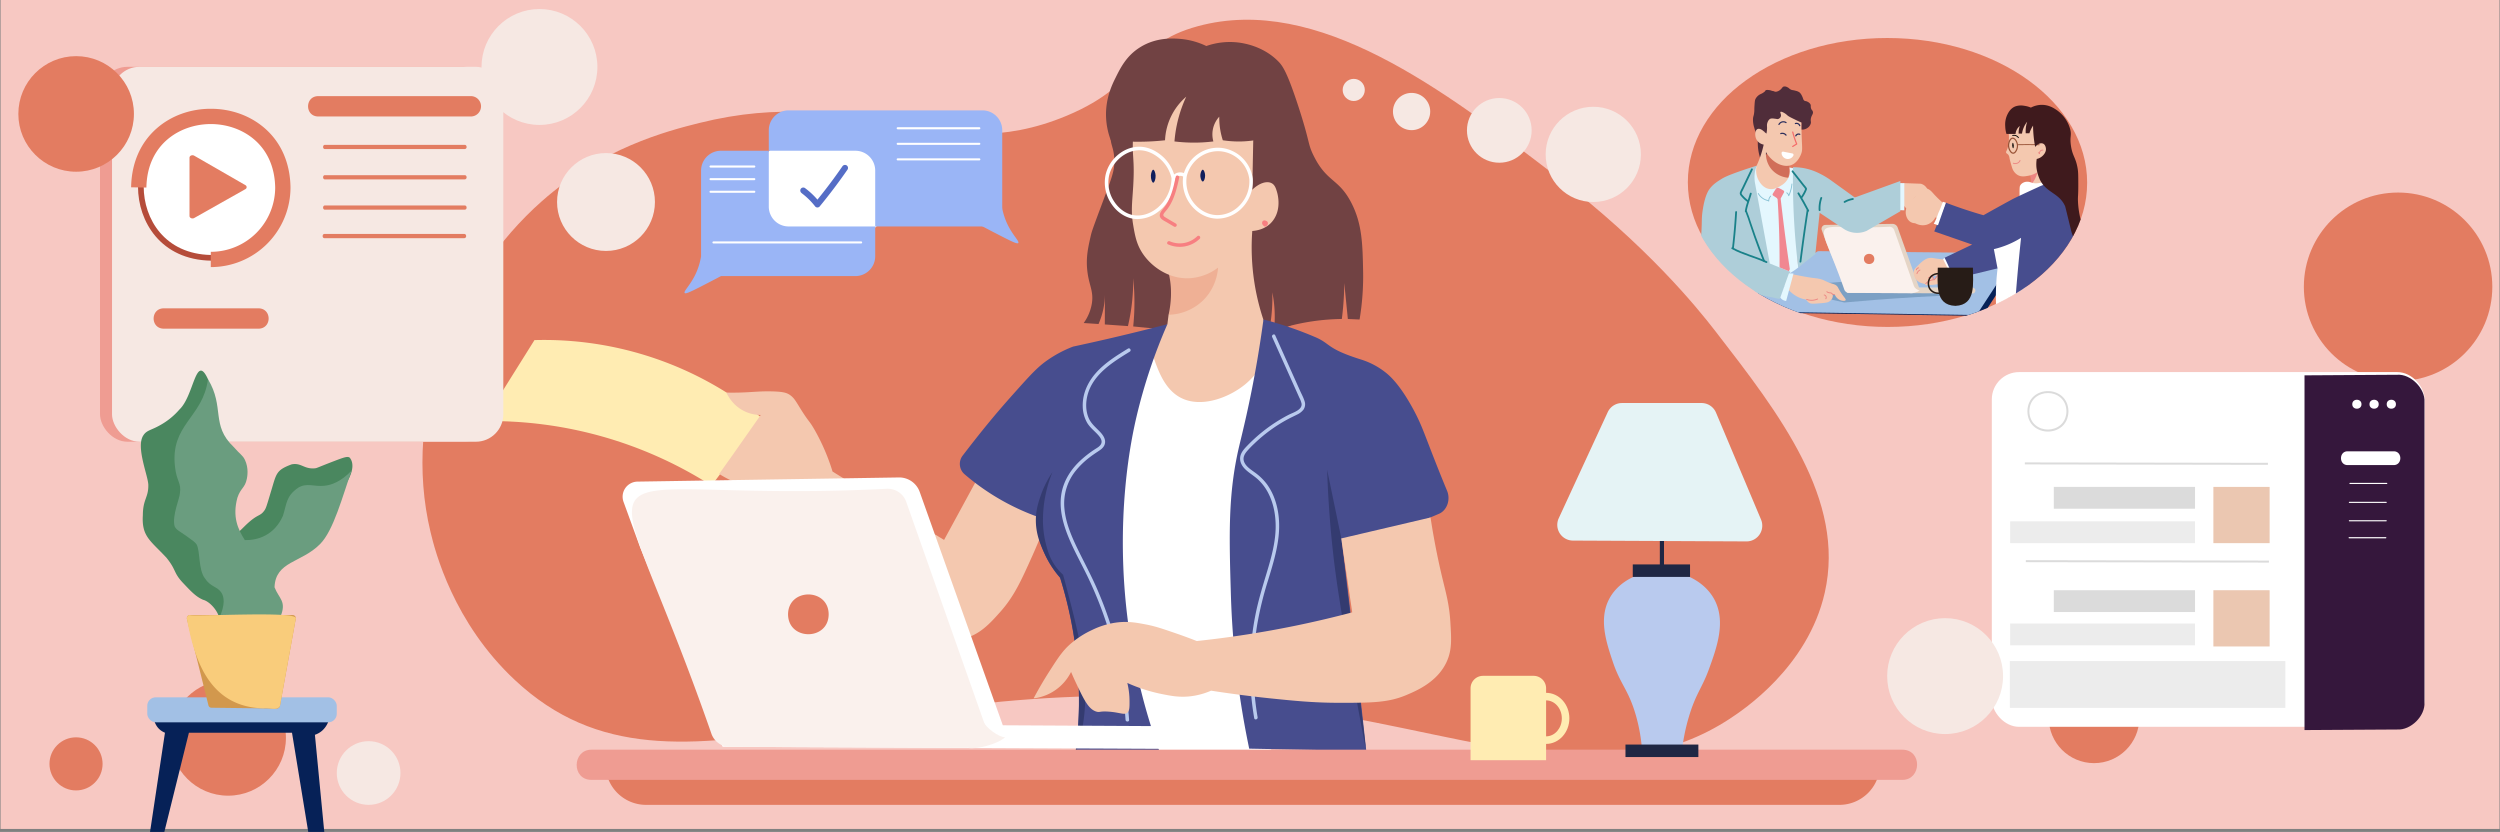 <svg id="Layer_1" data-name="Layer 1" xmlns="http://www.w3.org/2000/svg" viewBox="0 0 2401 799"><rect x="0" y="0" width="2401" height="799" fill="#808080" stroke="none"/><defs><clipPath id="clip-path"><ellipse cx="1812.5" cy="175.5" rx="192" ry="139" style="fill:none"/></clipPath><style>.cls-3{fill:#e37c61}.cls-4{fill:#ffecb2}.cls-5{fill:#714243}.cls-7{fill:#f4c8af}.cls-9{fill:#fff}.cls-10{fill:#474d8e}.cls-11{fill:#f77f81}.cls-12{fill:#b9caee}.cls-14{fill:#ef9c92}.cls-15{fill:#f6e8e3}.cls-19{fill:#dbdbdb}.cls-20{fill:#ececec}.cls-21{fill:#062157}.cls-22{fill:#a2c0e5}.cls-27{fill:#faf1ed}.cls-28{fill:#1f2744}.cls-34{fill:#995337}.cls-35{fill:#ec8683}.cls-37{fill:#271c17}.cls-39{fill:#502d3a}.cls-40{fill:#e4f7fe}.cls-46{fill:#198189}.cls-48{fill:#9ab5f6}</style></defs><path d="M.52-3.87h2400v800H.52z" style="fill:#f7c8c2"/><path class="cls-3" d="M1661.51 690.13c12-7.91 74.74-49.07 91-121 20.17-89.2-43.35-171.32-105-251-17.83-23.05-65.7-82.18-153-149-107.75-82.49-228.82-175.18-344-144-65.51 17.73-49.67 54-126 86-124.52 52.15-195.57-32.35-353 7-31.16 7.78-93.23 24-151 75-83.83 73.94-135.25 200.32-107 318 4.39 18.28 21.73 86.57 81 142 157.76 147.51 356.33-35.71 767 30 163.19 26.11 288.63 80.12 400 7z"/><path class="cls-4" d="M731.82 401.57a329.52 329.52 0 0 0-218.52-74.94l-48.74 77.83a393.48 393.48 0 0 1 218.79 61.91z"/><path class="cls-5" d="M1066.82 134.73c.44 5.14 3.21 9 3.39 19.25.18 9.89-2.25 16.22-10.19 37.36-10.83 28.86-11.51 31-12.45 35.1-2.49 10.91-4.65 20.39-3.4 32.84 1.46 14.53 6.24 19.77 4.53 31.7a44.47 44.47 0 0 1-7.92 19.25l14.25.95a72.2 72.2 0 0 0 6.13-28.13l-.09 28.55 12.54.89 9.68.69c1-4.48 2-9.24 2.78-14.28a193.22 193.22 0 0 0 2.26-31.7 226.16 226.16 0 0 1 1.13 28.31c-.14 6.38-.55 12.4-1.13 18 19.29 2 39.7 3.64 61.14 4.61 24.33 1.1 47.44 1.28 69.17.79.85-4.13 1.59-8.55 2.16-13.24a165.43 165.43 0 0 0 1.13-24.91 118.77 118.77 0 0 1 1.57 37c.69-.18 1.72-.45 3-.81 2.65-.77 25.84-6.9 38.5-21.51 14-16.12 15.3-35.37 15.85-45.29 1.5-27-8.18-48.15-23.78-77-35-64.73-52.51-97.1-70.2-103-52.23-17.48-122.49 36.13-120.05 64.58z"/><path d="M1121.16 244.56c-4 9.15 4.44 17.18 3.4 40.76a97.62 97.62 0 0 1-2.26 17c1.77 1.05 22.16 12.75 38.49 3.4 10-5.72 13.09-16.24 17-29.44 4.3-14.57 8.9-30.15 1.14-39.63-12.45-15.2-50.93-7.89-57.77 7.91z" style="fill:#efb095"/><path class="cls-7" d="M1088.33 129.07c-1.43 23 1.63 22 0 49.82-.91 15.53-2.32 23.76 0 37.36 1.66 9.71 3.12 18.26 9.06 27.17 8.57 12.88 25.37 24.86 45.29 23.78a50.22 50.22 0 0 0 27.17-10.2c-.23 3.44-1.7 20.06-15.85 32.84a49.31 49.31 0 0 1-31.7 12.45l-1.14 9.06a61.79 61.79 0 0 0-20.38 26c-.53 1.32-12.93 33.48 7.93 60s55 22.08 58.87 21.51c26.82-3.95 41.5-23.49 44.16-27.18 23.4-32.44 6.52-71.68 5.66-73.59a219.39 219.39 0 0 1-14.72-96.24c4.15-.32 12.23-1.65 18.12-7.92 10.72-11.42 6.27-27.34 5.66-29.44-1-3.39-2-6.8-5.09-8.49-4.67-2.58-12.1-.16-18.69 6.22l1.14-57.74c-1.53-6.85-7.82-31.2-30.57-46.42-22.52-15.06-57.23-18.58-73.6-2.26-8.55 8.58-9.48 23.48-11.32 53.27z"/><path class="cls-5" d="M1133.62 37.36c-6.88-.57-23-1.69-38.5 7.93-13.18 8.15-18.9 19.64-23.77 29.43-3.46 6.94-9.95 20.4-9.06 38.5a70.16 70.16 0 0 0 4.53 21.51 243.24 243.24 0 0 0 37.36 1.13c5.11-.23 10-.62 14.72-1.13a58.72 58.72 0 0 1 20.38-41.89 125 125 0 0 0-11.32 43 154.93 154.93 0 0 0 18.11 1.14 154.25 154.25 0 0 0 19.25-1.14 25.16 25.16 0 0 1 5.66-23.77 71.51 71.51 0 0 0 1.13 13.58 70 70 0 0 0 2.27 9.06 99.82 99.82 0 0 0 18.11 1.13 101.18 101.18 0 0 0 12.46-1.13 51 51 0 0 0 3.39 21.51c5.35 13.38 13.39 15.52 28.31 34 9.14 11.3 14.25 17.77 17 28.31a56.81 56.81 0 0 1 0 29.43c-2.63 9.32-5.52 9.23-6.79 17-2 12.44 4.63 17.43 3.4 27.17-.72 5.71-4.25 13.83-18.12 22.64a211.35 211.35 0 0 1 56.55-8.41q.69-5.26 1.19-10.83c.76-8.36 1.1-16.3 1.14-23.78l3.45 34.62 11.27.48a251.7 251.7 0 0 0 3.39-46.42c-.5-25.83-.89-45.48-11.32-65.67-12.22-23.65-23.4-19.34-36.23-45.29-5.93-12-3.1-12-14.72-47.55-10.88-33.27-15.21-38.93-19.25-43-14.24-14.44-32.69-17.42-38.49-18.11a68.28 68.28 0 0 0-30.57 3.39 71.68 71.68 0 0 0-24.93-6.84z"/><path d="M1107.58 163c-1.1 0-2.15 3.1-2.27 5.66-.14 3.16 1.09 6.79 2.27 6.79s2.4-3.63 2.26-6.79c-.11-2.52-1.16-5.66-2.26-5.66zm47.55 0c-1.06 0-2 2.55-2.26 4.53-.37 3.19 1 6.79 2.26 6.79s2.26-3.09 2.26-5.66-1.1-5.61-2.26-5.66z" style="fill:#101e5c"/><path class="cls-7" d="M690.69 455.15c2.1 1.36 8.24 5.23 20 10.19 17 7.18 23.28 7.17 42 14.72 5.59 2.25 10.1 4.3 13 5.66 6.11 5.52 15.26 14 26 24.91 16.15 16.41 20.85 23 39 43 36.64 40.44 47.9 47.06 53 49.82 11.81 6.43 24.37 13 40 10.19 16.54-3 27.13-14.95 37-26 13.19-14.87 19.64-29 31-54.35a569.74 569.74 0 0 0 21-54.34l-66-34-40 73.59q-31.69-19.14-63.1-38.48-22-13.55-44-27.18a198.77 198.77 0 0 0-17-39.62c-5.83-10.22-5.39-7-15-22.65-3.36-5.45-5.14-8.66-9-11.32-2.95-2-6.21-3.12-17-3.4-12.36-.31-18.95.83-32 1.14-5.25.12-9.48.06-12 0a40.62 40.62 0 0 0 8 11.32 35.88 35.88 0 0 0 25 10.19l-27 38.49z"/><path class="cls-9" d="M1097.39 326.08c11.29 0 10.4 46.74 40.76 57.74 18.84 6.83 42.95-2.58 57.74-14.72a71.79 71.79 0 0 0 19.25-24.91c-3.79 27.8-8.33 66.6-11.32 113.22-3 45.93-5.45 84.7-2.27 134.74a777 777 0 0 0 20.38 133.6L1077 730.28a1008.86 1008.86 0 0 1-17-202.67c1.93-110.3 21.62-201.51 37.39-201.53z"/><path class="cls-10" d="M1213.44 306.83a347 347 0 0 1 49.89 17c14.94 6.41 10.44 11 44 21.51a72.6 72.6 0 0 1 23.48 12.46c3.79 3 13.52 11.32 26.41 35.1 7.93 14.64 10.34 22.72 20.54 48.68 3 7.63 7 17.74 12 29.76 3.54 8.52 0 18.72-7.65 22.05-11.19 4.88-23.43 9.6-36.67 13.86a381.86 381.86 0 0 1-56.74 13.59q7.62 59.86 14.68 121.14 4.57 39.88 8.8 79.26L1199.74 719a843 843 0 0 1-17.61-148.32c-1.65-56.27-2.82-96 7.83-141.53 2.79-11.95 10.33-41.1 17.61-83.79 2.75-16.19 4.66-29.57 5.87-38.53zm-92.28 4.53q-29.28 7.63-60 14.72-15.42 3.54-30.57 6.79a114.75 114.75 0 0 0-23.78 12.45c-8.45 5.79-14.22 11.43-28.31 27.18-12.16 13.59-20.54 23-34 39.62-5.49 6.8-12.27 15.38-20 25.5a13.1 13.1 0 0 0 1.88 17.86 224.54 224.54 0 0 0 69 40.43 89.6 89.6 0 0 0 3.39 23.78 91.11 91.11 0 0 0 19.25 35.09 397 397 0 0 1 14.72 171l81.52-2.27a591 591 0 0 1-30.57-123.41c-13.9-102.75 3.34-181 7.93-200.4a517.39 517.39 0 0 1 29.54-88.34z"/><path class="cls-11" d="M1121.79 234.7a27.64 27.64 0 0 0 30.48-5.44 1.7 1.7 0 0 0-2.4-2.4 24.11 24.11 0 0 1-26.37 4.9c-2-.89-3.7 2-1.71 2.94zm94.31-19.7-.34.26.1-.06-.41.17h.11l-.45.06h.14l-.45-.06h.16l-.41-.17a.82.82 0 0 1 .2.12l-.35-.27a.91.91 0 0 1 .17.17l-.27-.35a.88.88 0 0 1 .12.21l-.17-.41a.76.76 0 0 1 .06.2l-.06-.45a1.15 1.15 0 0 1 0 .19l.06-.45a1.09 1.09 0 0 1-.08.31l.17-.41a1.81 1.81 0 0 1-.2.33l.27-.35a4.57 4.57 0 0 1-.67.65h2.4a5.13 5.13 0 0 1-.86-.82l.27.34a2 2 0 0 1-.28-.47l.17.41a1.92 1.92 0 0 1-.09-.32l.06.45a1.6 1.6 0 0 1 0-.31l-.06.46a1 1 0 0 1 .06-.25l-.17.41a.75.75 0 0 1 .07-.12l-.27.34a.28.28 0 0 1 .1-.09l-.34.26.13-.07-.41.17a.59.59 0 0 1 .19-.05l-.45.06h.27l-.45-.06a1.11 1.11 0 0 1 .3.08l-.41-.17.2.11-.34-.26.11.1-.27-.34v.08l-.17-.4v.07l-.06-.45v.08l.06-.45v.08l.17-.41-.06.1.27-.35v.06a1.76 1.76 0 0 0-.5 1.2 1.28 1.28 0 0 0 .15.66 1.13 1.13 0 0 0 .35.54 1.68 1.68 0 0 0 1.2.5 1.76 1.76 0 0 0 1.2-.5 2.15 2.15 0 0 0 .63-1.47 2.11 2.11 0 0 0-.6-1.43 1.83 1.83 0 0 0-.62-.45 3.69 3.69 0 0 0-.58-.23 4.55 4.55 0 0 0-.63-.09h-.2a3.31 3.31 0 0 0-.63.1 2.27 2.27 0 0 0-.55.25 2.18 2.18 0 0 0-.73.72.35.35 0 0 0 0 .08 2.71 2.71 0 0 0-.32 1.26 3 3 0 0 0 .38 1.44 1.38 1.38 0 0 0 .2.33 5.59 5.59 0 0 0 .52.66 5.7 5.7 0 0 0 .64.56 1.18 1.18 0 0 0 .55.35 1.22 1.22 0 0 0 .65.15l.45-.06a1.68 1.68 0 0 0 .75-.44 4.09 4.09 0 0 0 .61-.57 3.37 3.37 0 0 0 .47-.65 4.56 4.56 0 0 0 .24-.55l.06-.19a2.86 2.86 0 0 0 0-1.2.75.75 0 0 0 0-.16 3.7 3.7 0 0 0-.24-.54 4.83 4.83 0 0 0-.34-.45l-.12-.12a2.84 2.84 0 0 0-1-.57 2.32 2.32 0 0 0-.38-.07 1.68 1.68 0 0 0-.59 0 1.92 1.92 0 0 0-.75.23l-.07.05a3 3 0 0 0-.4.31 1.24 1.24 0 0 0-.35.55 1.48 1.48 0 0 0 0 1.3 1.18 1.18 0 0 0 .35.55 1.7 1.7 0 0 0 1.2.5l.45-.06a1.68 1.68 0 0 0 .75-.44z"/><path class="cls-9" d="M1092.59 210.38a26.61 26.61 0 0 1-4.59-.38c-7.87-1.35-15.32-6.45-20.45-14a36.32 36.32 0 0 1-5.83-27.66c3.15-14.93 16.49-26.7 31-27.39 7.83-.38 15.44 2.43 22.66 8.31a38.05 38.05 0 0 1 12.24 18.3 9.47 9.47 0 0 1 9.4-1.32c5-15.71 20.22-26 36.36-24.15a34.27 34.27 0 0 1 29.79 29.77v.12a36.62 36.62 0 0 1-10.17 27.58 33.14 33.14 0 0 1-24.33 10.44c-9.17-.24-18.05-4.78-24.37-12.44a36.44 36.44 0 0 1-8-28 6.2 6.2 0 0 0-7.78 1.91 41.39 41.39 0 0 1-14.74 30.73 33.64 33.64 0 0 1-21.19 8.18zm.35-66c-12.82.61-25.06 11.46-27.86 24.7a32.91 32.91 0 0 0 5.32 25c4.61 6.79 11.25 11.36 18.22 12.55 7.64 1.31 16-1.25 23-7a38 38 0 0 0 13.52-28.5 34.89 34.89 0 0 0-11.82-19.23c-6.55-5.34-13.42-7.88-20.36-7.55zm46.87 24.62a33 33 0 0 0 7.11 26.38c5.69 6.9 13.65 11 21.84 11.21a29.62 29.62 0 0 0 21.87-9.42 33.13 33.13 0 0 0 9.23-25 30.86 30.86 0 0 0-26.81-26.78c-15.12-1.64-29.4 8.49-33.24 23.61z"/><path class="cls-11" d="M1129.21 169.76c-1.59 7.28-3.2 14.7-6.36 21.5a40.2 40.2 0 0 1-5.93 9.4c-2.22 2.58-4.68 6.24-1.74 9.31 1.49 1.56 3.75 2.54 5.59 3.63l6.81 4.05a1.7 1.7 0 0 0 1.72-2.94c-3.57-2.12-7.2-4.15-10.72-6.37-1.51-1-1.65-2-.7-3.44s2.12-2.6 3.13-3.92c4.19-5.5 6.77-12 8.65-18.64 1.1-3.85 2-7.76 2.83-11.67.47-2.13-2.81-3-3.28-.91z"/><path class="cls-12" d="m1221.82 323.76 19.09 42.63 4.78 10.65 2.23 5a23.25 23.25 0 0 1 2.08 5.49c1 6.13-8.2 8.7-12.31 10.81a150.64 150.64 0 0 0-32.58 22.66q-3.72 3.39-7.21 7c-2.18 2.29-4.47 4.67-5.81 7.58-2.37 5.17-.67 10.31 3.05 14.29s8.69 6.68 12.76 10.36a47.32 47.32 0 0 1 10.22 13.52c5.33 10.37 7.28 22.31 7 33.88-.39 14.2-4.24 28.09-8.31 41.6-4.2 14-8.5 27.82-11.27 42.16a272.47 272.47 0 0 0-2.64 87.61q.72 5.38 1.64 10.72c.37 2.15 3.65 1.24 3.28-.9a268.7 268.7 0 0 1-.44-88.71 326.2 326.2 0 0 1 10.48-42.8c4.23-13.81 8.52-27.7 10.09-42.11 1.27-11.67.45-23.75-3.38-34.9a57.51 57.51 0 0 0-7.66-15.06 53.25 53.25 0 0 0-11.91-11.58c-4-2.92-9.63-6.43-10.59-11.7-.58-3.25 1.14-6.19 3.16-8.59a96.12 96.12 0 0 1 6.94-7.19 146.53 146.53 0 0 1 32.64-23.73c2.82-1.51 5.72-2.82 8.56-4.27a16.71 16.71 0 0 0 6.13-4.74 9 9 0 0 0 1.1-8.05c-1-3.46-2.87-6.77-4.34-10.06l-19.09-42.63-4.78-10.65c-.89-2-3.82-.27-2.93 1.71zm-138.5 11.03c-11.07 6.81-22.43 13.82-31.07 23.7-7.73 8.81-12.71 19.9-12.4 31.77a33.06 33.06 0 0 0 4.11 15.56c2.9 5.08 7.66 8.32 11.36 12.72 1.61 1.92 3.22 4.44 2.47 7-.88 3-4.21 4.58-6.64 6.19a101.21 101.21 0 0 0-14.57 11.54c-9.12 8.85-15.77 19.93-17.46 32.66-1.83 13.75 1.93 27.5 7.12 40.13 5.43 13.22 12.53 25.65 18.69 38.53a374.73 374.73 0 0 1 16.55 40.56 378.58 378.58 0 0 1 18.58 85.24c.36 3.64.66 7.29.92 10.94.15 2.17 3.55 2.19 3.4 0A382.06 382.06 0 0 0 1054 566.45c-5.67-13.15-12.45-25.72-18.73-38.58-6-12.38-11.79-25.57-13-39.45a50.08 50.08 0 0 1 10.91-36.37 78.44 78.44 0 0 1 13.53-13c2.44-1.87 5-3.61 7.55-5.28s5-3.27 6.31-6c2.43-5.24-1.22-10.14-4.78-13.73-4-4.09-8.19-7.54-10.4-13-4.18-10.34-2.06-22.68 3.43-32.12 6.52-11.22 17.35-19.22 28.08-26.1 2.69-1.73 5.41-3.41 8.14-5.08 1.86-1.15.15-4.09-1.72-2.94z"/><path d="M1288.17 516.85q-3.4-16.41-6.8-32.83t-6.79-32.83c.61 19 2 46.38 5.66 79.25 1.69 15.34 4 33.33 11.32 77 4.75 28.41 11.47 67 20.38 113.22zm-293.25-20.38c.48-8.58 2.72-15.11 4.53-20.38a96.49 96.49 0 0 1 11.32-22.64 122.89 122.89 0 0 0-6.79 22.64 118.32 118.32 0 0 0-2.27 20.38 94.08 94.08 0 0 0 3.4 28.31c1.51 5.32 3.29 11.37 7.93 18.12a51.56 51.56 0 0 0 7.96 9.1c1.13 4.15 2.7 10 4.53 17 2.48 9.48 5.51 21.1 7.93 31.7 2.58 11.34 5.11 22.47 6.79 36.23 1.58 12.93 3.86 32.85 0 57.74a178.5 178.5 0 0 1-7.93 31.7 379.72 379.72 0 0 0 4-51.51 388.33 388.33 0 0 0-6.8-74.73 392.87 392.87 0 0 0-11.32-45.29 98.63 98.63 0 0 1-14.72-22.64c-3.82-8.07-9.42-20.06-8.56-35.73z" style="fill:#343b70"/><path class="cls-7" d="M1373.88 497c3.87 25.26 8.27 45.37 11.65 59.33 3.31 13.67 6.42 24.62 7.41 41.31 1 16.13 1.55 26.17-3.18 37.08-8.64 19.94-28.9 28.5-39.18 32.84-17.34 7.32-33.33 7.45-64.59 7.41-24.75 0-43.81-2-65.66-4.23a1141.93 1141.93 0 0 1-57.18-7.42 69.74 69.74 0 0 1-19.06 5.3c-10.88 1.39-19.17-.21-28.59-2.12a155.24 155.24 0 0 1-32.83-10.6 74.92 74.92 0 0 1 2.12 16.95c.06 6.56 0 9.87-2.12 11.66-3 2.47-6.93-.3-18-1.06-8.88-.62-8.18 1-11.65 0-7.62-2.29-11.89-11.09-20.12-28.6-1.84-3.91-3.26-7.2-4.24-9.54a46.41 46.41 0 0 1-36 25.43c5.62-10.62 10.84-19.2 14.82-25.43 8.43-13.19 12.8-19.92 20.12-26.48a87.25 87.25 0 0 1 21.18-13.77 76.12 76.12 0 0 1 25.42-7.42c10.12-1 17.67.43 26.47 2.12 9 1.73 15.53 4 28.59 8.47 8.36 2.88 15.25 5.5 20.12 7.42a991.65 991.65 0 0 0 95.31-14.83c18.85-3.89 36.87-8.17 54-12.71q-5.3-35.49-10.58-71z"/><rect class="cls-14" x="96.05" y="64.17" width="375.8" height="360.07" rx="26.39"/><rect class="cls-15" x="107.58" y="64.17" width="375.8" height="360.07" rx="26.39"/><path class="cls-3" d="M305.51 111.87h147a9.78 9.78 0 0 0 0-19.55h-147c-12.8.21-12.88 19.32 0 19.55zm6.56 31.3h134.26a1.88 1.88 0 0 0 1.75-2.3 1.75 1.75 0 0 0-1.75-1.75H312.07c-2.34-.04-2.37 4.09 0 4.05zm0 29.11h134.26a1.88 1.88 0 0 0 1.75-2.3 1.75 1.75 0 0 0-1.75-1.75H312.07c-2.34-.04-2.37 4.09 0 4.05zm0 29.1h134.26a1.89 1.89 0 0 0 1.75-2.3 1.75 1.75 0 0 0-1.75-1.75H312.07c-2.34-.04-2.37 4.09 0 4.05zm-.43 27.37h134.25a1.89 1.89 0 0 0 1.75-2.31 1.75 1.75 0 0 0-1.75-1.75H311.64c-2.35-.03-2.38 4.09 0 4.06z"/><path class="cls-9" d="M202.71 247.61c89.91-1.53 89.89-135.27 0-136.79-89.91 1.53-89.9 135.27 0 136.79z"/><path d="M202.71 250.35h-.05c-48.17-.82-70.12-37.44-70.12-71.13s21.94-70.32 70.12-71.14c48.26.82 70.21 37.44 70.21 71.13s-21.94 70.32-70.12 71.14zm-.05-136.8c-44.39.76-64.65 34.58-64.65 65.67s20.25 64.88 64.7 65.66c44.44-.79 64.69-34.59 64.69-65.67s-20.27-64.9-64.74-65.66z" style="fill:#b54c3a"/><path class="cls-3" d="M202.44 256.52v-14.67a61.85 61.85 0 0 0 61.85-61.79c-.74-41.86-32.57-60.92-61.85-60.92-29.29 0-61.14 19.09-61.84 61l-14.68-.25c.39-23.21 8.88-42.76 24.54-56.54 13.84-12.17 32.3-18.88 52-18.88 19.68 0 38.13 6.7 52 18.88 15.66 13.77 24.15 33.32 24.54 56.54v.11a76.53 76.53 0 0 1-76.53 76.52zm-45.26 59.14h91.18c12.82-.21 12.87-19.32 0-19.54h-91.18c-12.82.21-12.86 19.32 0 19.54z"/><path class="cls-3" d="M182 207.44v-56c0-1.91 2.6-3 4.5-1.93l49.14 28.29a2.14 2.14 0 0 1 0 3.87l-49.13 27.71c-1.9 1.07-4.51-.05-4.51-1.94z"/><circle class="cls-3" cx="73.12" cy="109.42" r="55.5"/><circle class="cls-3" cx="2303.12" cy="275.42" r="90.5"/><circle class="cls-3" cx="73.02" cy="733.63" r="25.5"/><circle class="cls-15" cx="582" cy="194" r="47"/><circle class="cls-3" cx="2011.12" cy="689.42" r="43.5"/><circle class="cls-3" cx="219.1" cy="708.67" r="55.5"/><rect class="cls-9" x="1912.94" y="357.36" width="415.66" height="340.69" rx="26.21"/><path d="M2302.25 700.61c13.08.88 27.15-13.07 26.21-26.21V386.13c.92-13.13-13.41-27.14-26.21-26.2l-89 .55v340.68z" style="fill:#35173c"/><path d="M2125.73 467.62h54.02v54.02h-54.02zm0 99.23h54.02v54.02h-54.02z" style="fill:#ebc7b1"/><path class="cls-19" d="M1972.48 467.62h135.61v20.95h-135.61z"/><path class="cls-20" d="M1930.58 500.69h177.51v20.95h-177.51z"/><path class="cls-19" d="M1972.48 566.85h135.61v20.95h-135.61z"/><path class="cls-20" d="M1930.58 598.82h177.51v20.95h-177.51z"/><path class="cls-9" d="M2254.73 446.67h44.1c8.58.12 8.6-13.36 0-13.23h-44.1c-8.57-.13-8.59 13.35 0 13.23zm37.49-58.44c-.08 5.72 8.9 5.72 8.82 0 .08-5.72-8.9-5.72-8.82 0zm-16.54 0c-.08 5.72 8.91 5.72 8.82 0 .09-5.72-8.9-5.72-8.82 0zm-16.54 0c-.08 5.72 8.91 5.72 8.82 0 .09-5.72-8.9-5.72-8.82 0zm33.08 76.63h-35.28a.55.55 0 0 1-.55-.55.54.54 0 0 1 .55-.55h35.28a.55.55 0 0 1 .55.55.55.55 0 0 1-.55.55zm-.85 52.14h-35.29a.56.56 0 0 1 0-1.11h35.29a.56.56 0 0 1 0 1.11zm.3-33.95h-35.28a.55.55 0 0 1-.56-.55.56.56 0 0 1 .56-.55h35.28a.55.55 0 0 1 .55.55.55.55 0 0 1-.55.55zm0 17.64h-35.28a.55.55 0 0 1-.56-.55.56.56 0 0 1 .56-.55h35.28a.55.55 0 0 1 .55.55.55.55 0 0 1-.55.55z"/><path class="cls-19" d="M1966.83 414.49c-9.34 0-19.5-6.08-19.73-19.44.23-13.36 10.38-19.44 19.72-19.44s19.5 6.08 19.73 19.44c-.23 13.36-10.38 19.44-19.72 19.44zM1949 395c.22 12.05 9.38 17.54 17.81 17.54 8.43 0 17.59-5.5 17.8-17.55-.21-12-9.38-17.52-17.8-17.52-8.41.03-17.57 5.53-17.81 17.53z"/><path class="cls-19" transform="rotate(-89.9 2061.404 445.287)" d="M2060.47 328.54h1.92v233.47h-1.92z"/><path class="cls-19" transform="rotate(-89.9 2062.366 539.168)" d="M2061.43 422.42h1.92v233.47h-1.92z"/><path class="cls-20" d="M1930.26 634.88h264.6v44.96h-264.6z"/><circle class="cls-15" cx="1868.09" cy="649.33" r="55.65"/><circle class="cls-15" cx="518.09" cy="64.33" r="55.65"/><circle class="cls-15" cx="354.02" cy="742.4" r="30.58"/><circle class="cls-15" cx="1300.13" cy="86.37" r="10.63"/><path class="cls-21" d="M147.43 680.7c-.57 2.08-1.28 12.47 5 19a17.41 17.41 0 0 0 6 4q-8.49 56.5-17 113h12q14-56.51 28-113h99q9.51 58 19 116h14q-5.49-57-11-114a20.46 20.46 0 0 0 7-4 21.91 21.91 0 0 0 7-13c-135.5-19.7-166.84-15.77-169-8z"/><rect class="cls-22" x="141.43" y="669.7" width="182" height="24" rx="8.14"/><path d="M210.45 593.92c-.53-6.43-8.78-16.28-15.45-17.9-6.74-3-10.86-7.3-19.07-16-9.67-10.2-6.24-12.23-16.09-24.4-15.49-16.62-23.94-20.37-22.65-40.83.06-15.42 5.38-16.73 5.26-28.85 0-8.71-12.35-36.86-4.66-48 3.19-4.79 7.13-4.63 15.72-9.45a67.69 67.69 0 0 0 18.85-15.23c14.14-13.41 15.57-54.74 27.39-29.07 7.12 38-.88 137.51 24.61 148 5 .35 7.66-4.6 15.1-11 8.65-7.48 10.45-5.46 14.31-10.7 1.49-2 2-3.33 6-16.89 5.81-18.6 4.64-21.77 20.23-27.6 9.22-1.9 11.95 4.73 22.36 3.77 2.13-.2 1.66-.44 17.75-6.64 10.91-4.19 13.71-5.07 15.8-3.58 7.91 10-4.63 27.85-9.53 31.71-30.38 25.96-81.46 73.89-115.93 122.66z" style="fill:#4a875f"/><path d="M269.42 592.09c6-14.66-1.32-16.83-5.76-28.07.89-25.19 25.81-23.31 43.73-41.49 13-13 21.54-46 30.31-70.59-10.55 11-19.76 14-26.36 14.61-9.82.95-16.51-3.06-24.71 1.7-12.21 8.27-11.14 15.78-14.95 27.28-8.45 18.92-24.54 23.44-36.53 23.2-6.79-10.65-12.06-22.46-7.17-40.67 3.11-9.48 7.26-9.24 9.08-18.13.44-2.14 2-10.32-1.86-18.3-2.23-4.59-4.15-4.79-10.86-12.44-22.07-21-8.3-38.05-24.59-65-4.81 37.12-36.52 43.22-31.65 84.27 1.45 13.86 6.32 15.28 4.68 25.34 0 4.23-7.68 21.41-5.11 31.5 1.51 3.58 4.35 4.58 11 9.24 5.83 4.12 8.75 6.18 10.08 8.21 3.68 6.33 1.61 24.31 8 32.61 5.46 8.51 12.22 7.84 16 14 2.45 4 3.83 11-2.3 24.54z" style="fill:#6a9d7f"/><path d="m203.08 679.7 62.79.77a3 3 0 0 0 3-2.47q7.59-41.88 15.19-83.74a3 3 0 0 0-3-3.56h-98.59a3 3 0 0 0-2.92 3.75l20.64 83a3 3 0 0 0 2.89 2.25z" style="fill:#d2984d"/><path d="M253.41 680.32c4.52-.93 13.3 2.69 15.47-2.32q7.59-41.88 15.19-83.74c5-8.12-100.68-1.55-101.6-3.56a3 3 0 0 0-2.92 3.75c7.61 42.75 23.38 84.8 73.86 85.87z" style="fill:#f9cc7b"/><path class="cls-9" d="m614.84 525.87-16-43.89a14.49 14.49 0 0 1 13.39-19.44l251.06-4a20.93 20.93 0 0 1 20 13.89l79.81 224.13 200.52 1.09a10.89 10.89 0 0 1-.11 21.77L694 717.18c-26.54-63.64-52.75-127.57-79.16-191.31z"/><path class="cls-27" d="M852.37 469.4c-313 15.87-274.61-68.12-169 235.62A18.84 18.84 0 0 0 701 717.27l226 .94a18.82 18.82 0 0 0 17.83-25.08L870.36 482a18.83 18.83 0 0 0-17.99-12.6z"/><path class="cls-27" d="M965.39 708c-5.76.49-19.54-9.82-20.62-14.89l-14.89 25.2c7.62 1.56 27.99-3.38 35.51-10.31z"/><path class="cls-3" d="M795.85 590c-.12 25.47-38.84 25.47-39 0 .15-25.45 38.88-25.44 39 0zM620.52 773h1146a39 39 0 0 0 39-39h-1224a39 39 0 0 0 39 39z"/><path class="cls-14" d="M568 749h1259c18.45 0 19.36-28.91 0-29H568c-18.43 0-19.34 28.91 0 29z"/><path class="cls-12" d="M1596.11 548.07c-18.4-.11-39.95 8.28-50 26-11.21 19.76-3.44 42.86 3 62 7.15 21.27 15 26.59 22 51a163.43 163.43 0 0 1 6 35l38 1a190.45 190.45 0 0 1 7-35c6.58-22 12.54-27.31 19-45 7.62-20.88 17-46.56 5-68-9.77-17.47-30.8-26.88-50-27z"/><path class="cls-28" d="M1568.11 542.07h55v12h-55zm-7 173h70v12h-70z"/><path class="cls-28" d="M1594.11 510.07h4v38h-4z"/><path d="M1634.08 387.07h-76.32a15.09 15.09 0 0 0-13.7 8.77L1497 497.75a15.1 15.1 0 0 0 13.64 21.43l166.65.79a15.11 15.11 0 0 0 14-21q-21.63-51.35-43.24-102.69a15.1 15.1 0 0 0-13.97-9.21z" style="fill:#e5f3f5"/><path class="cls-4" d="M1424.33 649.07h48.54a12 12 0 0 1 12 12v69h-72.54v-69a12 12 0 0 1 12-12z"/><path class="cls-4" d="M1484.87 714.45c-12.33 0-22.37-11-22.37-24.53s10-24.53 22.37-24.53 22.36 11 22.36 24.53-10.03 24.53-22.36 24.53zm0-41.8c-8.33 0-15.11 7.75-15.11 17.27s6.78 17.28 15.11 17.28 15.11-7.75 15.11-17.28-6.78-17.27-15.11-17.27z"/><circle class="cls-15" cx="1355.69" cy="107.11" r="17.89"/><circle class="cls-15" cx="1439.93" cy="125.21" r="31.07"/><circle class="cls-15" cx="1530.18" cy="148.27" r="45.73"/><g style="clip-path:url(#clip-path)"><ellipse class="cls-3" cx="1813" cy="175" rx="192" ry="139"/><path class="cls-21" d="m1936.52 244.07-184-2a3.38 3.38 0 0 0-1.83.52l-81.4 51a3.37 3.37 0 0 0 1.74 6.23l231 3.61a3.4 3.4 0 0 0 2.88-1.53l34.37-52.6a3.38 3.38 0 0 0-2.76-5.23z"/><path class="cls-22" d="m1930.94 243.19-184-2a3.3 3.3 0 0 0-1.83.52l-81.39 51a3.37 3.37 0 0 0 1.73 6.23l231 3.61a3.4 3.4 0 0 0 2.88-1.53q17.17-26.31 34.37-52.6a3.37 3.37 0 0 0-2.76-5.23z"/><path d="M1892.47 281.72c0 1.21-20.88 1.8-50.5 3.52-29.8 1.73-54.2 3.77-70.76 5.29l-55.49-12.63c-3.07-2-4.84-4.15-4.41-5s3.15-.65 6.46.59q20.31-.6 41.7-2.06 9.51-.66 18.79-1.47c12.19 1.92 30.71 4.57 53.43 6.76 36.07 3.48 60.78 3.68 60.78 5z" style="fill:#7ca0c4"/><path d="M1753.72 232.25q-2.06-5.62-4.09-11.25a3.72 3.72 0 0 1 3.43-5l64.34-1a5.34 5.34 0 0 1 5.13 3.56q10.23 28.71 20.47 57.44l51.39.28a2.79 2.79 0 0 1 0 5.58l-120.39-.58c-6.8-16.28-13.52-32.7-20.28-49.03z" style="fill:#e5d5c6"/><path class="cls-27" d="M1814.59 217.77c-80.21 4.07-70.38-17.45-43.3 60.39a4.82 4.82 0 0 0 4.5 3.14l57.93.24a4.82 4.82 0 0 0 4.57-6.43q-9.54-27.06-19.09-54.12a4.82 4.82 0 0 0-4.61-3.22z"/><path class="cls-27" d="M1843.56 278.93c-1.48.13-5-2.52-5.28-3.82l-3.82 6.46c1.95.43 7.17-.87 9.1-2.64z"/><path class="cls-3" d="M1800.11 248.69c0 6.53-10 6.53-10 0s9.97-6.53 10 0z"/><path class="cls-7" d="M1880 256.32c0 1.32-.73 1.86-8.51 9.4 0 0-1 1-3.23 2.93a22.84 22.84 0 0 1-2.94 2.35 16.48 16.48 0 0 1-2.94 1.47c-1.49.57-2.87.84-7.63 1.17-1.37.1-3.17.21-5.29.3l-.58-1.18a18.64 18.64 0 0 1-2.35-.58 12.68 12.68 0 0 1-5.58-2.94 10 10 0 0 1-2.35-3.82 9.44 9.44 0 0 1-.59-5.28c.36-1.58 1.81-3 4.7-5.87 3.63-3.56 5.42-4.59 6.17-5a11.66 11.66 0 0 1 3.81-1.47 14.58 14.58 0 0 1 5.29.29s3.55.56 6.75.88c6 .61 6.48-.66 9.1.3 2.88 1.05 6.27 4.02 6.17 7.05zm-18.79 8.22a14.8 14.8 0 0 1-2.94.3 14.59 14.59 0 0 1-2.93-.3l-.88.88a2.64 2.64 0 0 1 1.76 1.18 2.49 2.49 0 0 1 .29 1.76l1.76-.29z"/><path class="cls-9" d="M1918.45 257.79c-.68 5.61-1.21 11.7-1.47 18.2s-.22 12.36 0 17.91l25.84-.29c5.21-27.1 6.51-47.35 6.75-60.48.1-5.21.07-11.31-3.81-14.1-7.13-5.11-23.34 3.78-31.42 14.68-2.54 3.44-5.64 7.75-4.7 13.22 1.17 6.79 7.71 10.29 8.81 10.86zm-50.77-9.98-1.64.94 9.19 18.23c1.45.17 2.44 0 3-.63q2.55-2.94-10.55-18.54z"/><path d="M1949 163.84c-.74 1.87.91 3.33 1.46 8.22a24.81 24.81 0 0 1 0 5.58 11.41 11.41 0 0 0 6.76-2.06c4.66-3.42 6.62-11.17 3.52-14.09s-10.48-.92-11.74 2.35z" style="fill:#ed8582"/><path class="cls-7" d="M1931.08 119.8a19.26 19.26 0 0 0-1.76 6.45c-.29 2.86.26 3.61 0 8.23a37.91 37.91 0 0 1-.59 5 18.56 18.56 0 0 1-1.18 4.4c-.59 1.32-1.09 1.86-.88 2.64.25.93 1.17 1 2.06 2.06a6.26 6.26 0 0 1 1.17 3.23s.44 2.24 1.76 6.75c.84 2.87 1.27 4.3 2.35 5.87a11.8 11.8 0 0 0 4.11 3.82c3.26 1.74 6.55 1.15 9.69.59a25.79 25.79 0 0 0 9.1-3.53 30.67 30.67 0 0 1-2.64 6.76 31.13 31.13 0 0 1-3.82 5.58c-.93 4.26-4.17 16.35-15.26 25-13.32 10.33-28.76 8.48-35.82 7.64a61 61 0 0 1-33.47-15.57 90.89 90.89 0 0 1-8.52-8.22c-2.25-2.48-3.64-4.31-6.46-5.28-.77-.27-3.62-1.26-6.16 0-1.9.94-2.33 2.49-3.82 5-3.27 5.48-5.15 4.58-7.93 9.4-1.32 2.29-3.3 5.71-2.64 10 .12.78.83 5.39 4.7 7.63 3.14 1.82 6.56 1 8.51.59 4.53-1 5.34-3.23 9.4-4.41s7.31-.26 9.69.3c16.06 3.78 42.4 10 56.37 9.1 24.29-1.55 47.41-26.91 52.26-51.67 3-15.21-1.36-28-2.64-31.71-2.87-8.19-6.25-17.81-15.27-21.14-8.14-3.1-19.23-.37-22.31 5.49z"/><path class="cls-34" d="M1933.39 147.69a3.45 3.45 0 0 1-2.4-1.2 10.59 10.59 0 0 1-2.56-7.34c.14-2.83 1.73-6.84 4.37-7 1.27-.09 2.56.76 3.63 2.37a10.54 10.54 0 0 1 1.69 4.93 10.06 10.06 0 0 1-2.28 7 3.44 3.44 0 0 1-2.4 1.27zm-.39-14.39h-.09c-1.66.11-3.15 3.32-3.27 5.9a9.43 9.43 0 0 0 2.22 6.47 2.4 2.4 0 0 0 1.59.84 2.35 2.35 0 0 0 1.55-.88 9 9 0 0 0 2-6.12 9.47 9.47 0 0 0-1.49-4.36 3.5 3.5 0 0 0-2.51-1.85z"/><path d="M1933.13 137.12c.37 0 .82 1.4.88 2.64s-.22 2.62-.58 2.64-.82-1.4-.89-2.64.23-2.62.59-2.64z"/><path class="cls-9" d="M1950.75 175.29a9.64 9.64 0 0 0-5.58-.59c-.48.11-3.62.86-5 3.52-.38.74-.52 1.42-.59 5v5.58a85.08 85.08 0 0 0 19.09-5.28c4.92-2 9.07-4.32 15.26-4.41a27.33 27.33 0 0 1 9.1 1.47c-1.61-3.86-3.72-5.59-5.28-6.46-7.92-4.41-17.82 4.53-27 1.17z"/><path class="cls-10" d="M1989.21 184.09a15 15 0 0 0-4.7-5.87c-1.78-1.28-4.59-2.61-10-2.64a39.45 39.45 0 0 0-17 4.11c-21.32 9.77-25 11.74-25 11.75-10.51 5.72-19.79 10.88-27.59 15.26q-11.23-3.22-23.2-7.34-6.63-2.3-12.92-4.7-5.58 13.8-11.15 27.6l36.4 12.63-26.42 12.62 9.39 20.26 41.4-10-3.52-18.5a86.45 86.45 0 0 0 26.13-10.86q-1.9 17.76-3.52 36.11-1.3 14.86-2.35 29.36l45.51-.29c3.62-24.92 6.69-42.79 9.1-55.79 2-10.81 1.57-21.94 2.64-32.88.17-1.44 1.2-11.84-3.2-20.83z"/><path d="M1938.83 132a5.58 5.58 0 0 0-5.95-2.33.44.44 0 0 0 .23.85 4.66 4.66 0 0 1 5 1.93c.31.47 1.07 0 .76-.45z"/><path class="cls-35" d="M1939.52 154.06c0 .58-.44.94-.82 1.32a3.29 3.29 0 0 1-1.46.94 11.92 11.92 0 0 1-1.78.35 2.6 2.6 0 0 1-1.64-.31.44.44 0 0 0-.45.76 3.46 3.46 0 0 0 2.09.43 11.31 11.31 0 0 0 2.23-.45 4.49 4.49 0 0 0 1.74-1.21 2.55 2.55 0 0 0 1-1.83.44.44 0 0 0-.88 0zm22.48-10.33a3.37 3.37 0 0 0-3.63 4l.85-.24a1.54 1.54 0 0 0-1.57-1.12.45.45 0 0 0-.44.44.44.44 0 0 0 .44.44.66.66 0 0 1 .72.48.45.45 0 0 0 .54.31.46.46 0 0 0 .31-.55 2.52 2.52 0 0 1 .65-2.11 2.6 2.6 0 0 1 2.13-.77.44.44 0 0 0 .44-.44.47.47 0 0 0-.44-.44z"/><path class="cls-34" d="M1958.43 138.59q-10.31-.24-20.62-.05c-.56 0-.56.9 0 .88q10.32-.18 20.62.06a.45.45 0 0 0 0-.89z"/><path class="cls-9" d="m1868.83 194.66-2.93-.88c-.54 1.61-1.4 4.08-2.65 7.05-1.17 2.8-1.21 2.55-2 4.7a62.71 62.71 0 0 1-2.94 7.34c-.46.88-.88 1.59-1.17 2l4.11 1.47q3.75-10.81 7.58-21.68z"/><path d="M1946.93 116.86a24.18 24.18 0 0 0-5 11.45h-3.23a19.13 19.13 0 0 1 1.17-7.34 10.7 10.7 0 0 0-4.11 7.63H1927a28.46 28.46 0 0 1-1.18-7.34 22.36 22.36 0 0 1 1.76-10.57c.89-1.9 3-6.56 7.93-8.51a16.58 16.58 0 0 1 8.52-.59 24 24 0 0 1 6.45 1.76 22.7 22.7 0 0 1 9.69-2.64c7-.26 12 2.93 14.68 4.7a33.05 33.05 0 0 1 13.22 18.2c1.9 6.79-.52 7.11.88 16.44 1.53 10.29 4.6 10.79 6.46 22 .59 3.59.55 7.78.58 16.15 0 10.66-.53 10.12-.29 15.56a89.1 89.1 0 0 0 5 25.25 98 98 0 0 0 6.17 14.39 43 43 0 0 1-6.46-8.81 41.4 41.4 0 0 1-2.35-5 22.14 22.14 0 0 0-.88 5.29c-.27 6.21 2.28 9.14 2.64 14.09.19 2.59-.18 6.37-2.94 11.16 1.42-5.81.65-9.79-.29-12.34-1.16-3.15-2.6-4.11-4.7-8.51a45.91 45.91 0 0 1-3.23-9.69c-3.45-14.13-5.18-21.19-5.28-21.43-5.73-13.08-18.2-12.76-24.37-25.84a38.48 38.48 0 0 1-3.23-11.74 32.94 32.94 0 0 1 .29-7.93 11.58 11.58 0 0 0 5.29-2.64c.73-.66 4.06-3.64 3.52-7.64-.06-.45-.45-3.36-2.64-4.4s-5.54.12-7.63 3.23c-.59-3-1.11-6.39-1.47-10a113.5 113.5 0 0 1-.59-10.57 31.5 31.5 0 0 0-2.64 5c-.34.81-.63 1.59-.88 2.35h-3.53a30.37 30.37 0 0 1 0-3.82 29.18 29.18 0 0 1 1.43-7.3z" style="fill:#3f1a1d"/><path class="cls-7" d="M1858.52 209.21q-5.38-9.32-7.73-8.61c-.7.22-1.2 1.11-1.49 2.68a2.82 2.82 0 0 0-3.21-.4 2.91 2.91 0 0 0-1.37 2.1 3.55 3.55 0 0 0-4 3l-1.38 6.31a14 14 0 0 0 11.08 1.53 13.81 13.81 0 0 0 8.1-6.61z"/><path class="cls-35" d="M1854.36 264.56c0-.09 0 0 0 0a.2.2 0 0 0 0 .08 1.62 1.62 0 0 0-.1.18l-.11.16-.06.1c0 .06 0 0 0 0a2.61 2.61 0 0 1-.27.3l-.15.14-.07.06s-.11.09 0 0a4 4 0 0 1-.69.4c.09 0 0 0 0 0h-.09l-.2.07-.4.08a.44.44 0 0 0-.31.54.46.46 0 0 0 .54.31 3.77 3.77 0 0 0 2.89-2.3.44.44 0 0 0-.3-.55.47.47 0 0 0-.55.31zm6.39-.19q-1.79 2-3.41 4.08l.38-.22a11.68 11.68 0 0 0-8.53 3.84c-.37.42.25 1.05.63.62a10.82 10.82 0 0 1 5.94-3.39 10.66 10.66 0 0 1 1.69-.19.8.8 0 0 0 .59-.13 6 6 0 0 0 .66-.85c.86-1.08 1.75-2.12 2.67-3.13.38-.42-.24-1.05-.62-.63z"/><path class="cls-35" d="M1855 266.08h.32a1.17 1.17 0 0 1 .2.06l.09.05.16.1c-.08 0 0 0 0 0l.07.07a.86.86 0 0 1 .13.14s0-.05 0 0l.06.09a.41.41 0 0 1 0 .09s0 .08 0 0 .05.13.07.19 0 .08 0 .12v.21a.31.31 0 0 0 0 .1s0 .13 0 0v.31a2.12 2.12 0 0 1-.11.21.44.44 0 1 0 .76.44 2.13 2.13 0 0 0-1.81-3.26.46.46 0 0 0-.44.45.45.45 0 0 0 .44.44zm-11.3-7.08a5.73 5.73 0 0 0-3.07 3.69.44.44 0 0 0 .85.24 4.88 4.88 0 0 1 2.66-3.17.45.45 0 0 0 .16-.61.44.44 0 0 0-.6-.15zm-1.24-2.26a3.51 3.51 0 0 0-2.45 2.32.46.46 0 0 0 .3.55.47.47 0 0 0 .55-.31.64.64 0 0 1 .06-.18.25.25 0 0 0 0-.09l.17-.31.11-.16s0-.05.06-.08l.25-.27.15-.13h.06a3.13 3.13 0 0 1 .3-.2l.17-.08h.08l.36-.12a.45.45 0 0 0 .31-.54.45.45 0 0 0-.54-.31z"/><path class="cls-37" d="M1877.92 293.76c-20.48-.73-16.76-22.58-16.88-36.7h33.76c-.12 14.14 3.6 35.94-16.88 36.7z"/><path class="cls-37" d="M1861.53 282.37c-4.87 0-10.16-3.17-10.28-10.13.12-7 5.41-10.16 10.28-10.16 4.87 0 10.16 3.17 10.27 10.13-.11 6.99-5.41 10.16-10.27 10.16zm0-18.82c-4.17 0-8.71 2.72-8.81 8.69.1 5.94 4.64 8.66 8.81 8.66s8.7-2.72 8.81-8.67c-.11-5.96-4.64-8.68-8.81-8.68z"/><path d="M1717.33 155.62a22.37 22.37 0 0 1 .88 10.57 22.62 22.62 0 0 1-2.64 7.63 20 20 0 0 1-12-2.94 20.53 20.53 0 0 1-7.63-9.1c-3-6.16-5.15-17-.88-20 4.94-3.49 18.79 3.87 22.27 13.84z" style="fill:#d16e59"/><path class="cls-39" d="M1691.5 154.73a49.1 49.1 0 0 1-2.94-11.45c-.8-6.21.19-8.31-1.47-13.8-.8-2.65-1.41-3.41-2.35-7a25.12 25.12 0 0 1-1.17-8.22c.15-2.8.77-2.6 1.17-6.46.23-2.22 0-2.41.3-6.76s.47-5 .88-5.87a10.46 10.46 0 0 1 3.23-3.81c1.38-1 2.06-1 3.81-2.06a16.3 16.3 0 0 0 3.23-2.64c8.3.51 12.17 3.42 14.1 5.58 9.24 10.32 2.71 35.84-18.79 62.49z"/><path class="cls-7" d="M1729.81 114.66c.67 2.73.15 2.42.44 13.65.36 13.46 1.15 15.4-.44 19.52-.51 1.33-3.19 8.19-9.1 10.57-7.4 3-18.24-1.59-24.66-12.33a23.41 23.41 0 0 0 5 16.15 23.78 23.78 0 0 0 16.73 8.52 70.67 70.67 0 0 1 26.87 8.66c10.85 6.21 13.51 11.9 23.49 14.68 8 2.22 14.6.89 22.9-.88a98.5 98.5 0 0 0 37.87-17.33l15.86.59a9.68 9.68 0 0 1 6.16 5c.86 1.49 2.24 3.77 4.11 6.46 2.35 3.38 3.78 5 3.23 5.87-.66 1.13-3.74.45-4.4.3s-2.61-.64-5.87-3.23a31.32 31.32 0 0 1-5-5 28.14 28.14 0 0 0-10.28 16.14c-.77-.7-1.55-1.48-2.35-2.34a41.31 41.31 0 0 1-3.52-4.41c-12.44 7.2-31.53 15.45-52 10.87-18.77-4.21-26.22-16.44-37-12.34-9.47 3.6-6.15 13.94-22.61 43.75-6.45 11.67-11.71 18.68-8.81 23.2 2.7 4.21 10.9 3.74 16.44 2.93 11.14 2.29 17.11 3.17 20.55 3.52a30.79 30.79 0 0 1 5 .89c3.27.86 3.66 1.57 7.93 3.23 4.79 1.85 5.86 1.58 7.64 3.22 1.23 1.15 1.15 1.68 2.93 4.7 3.58 6.06 6.29 7.92 5.58 9.1s-3.49.55-5 0a9.55 9.55 0 0 1-5.29-5.28l-2.34-.88a5.81 5.81 0 0 1 .29 2.93 7.07 7.07 0 0 1-3.23 4.41c-1.21.86-2.5 1.41-12.63 2.05-3.43.22-5.22.29-7-.88a7.82 7.82 0 0 1-2.64-2.93 27.43 27.43 0 0 1-5.58-1.47 29.75 29.75 0 0 1-13.22-10.27c-7.82-6.33-24.54-21.71-32.59-47.27-9.85-31.32-1-59.84 2.35-66.65a96.42 96.42 0 0 0 5.29-12.62 97.57 97.57 0 0 0 2.93-10.57 10.19 10.19 0 0 1-6.45-4.11c-2.46-3.75-2.09-9.69.58-10.86 1.87-.82 4.71.75 7 3.23-.74-2.08-3-9.25.29-16.74 3.56-8.11 12.93-15.1 21.44-12.92 9.5 2.42 12.53 14.8 13.11 17.17z"/><path class="cls-40" d="M1828.9 175.87V202l-7.34-.29c-15.59 9.87-27.37 10.72-35.23 9.69-17.42-2.28-25.37-15.09-37.29-11.16-7.25 2.4-10.9 9.31-15 17-7.9 15-8 30.06-7 39.64-6.24 5-17.24 12.08-28.18 9.39-24.07-5.9-25.77-53.47-25.84-56.07-.59-23.18 8.19-41.28 14.09-51.09a19.91 19.91 0 0 0 1.18 12.62c.71 1.57 3.82 8.36 10.57 9.69 5.08 1 9.28-1.67 11.74-3.23a16.83 16.83 0 0 0 7.05-7.63 16 16 0 0 0 .88-9.69 62.5 62.5 0 0 1 17.91 5.58c11.84 5.8 14.06 11.72 24.37 17.32a56 56 0 0 0 27.6 6.46c18.51-.35 31.72-10.21 36.7-14.39z"/><path class="cls-39" d="M1730.25 117.74v6.75a9.09 9.09 0 0 0 5.87-1.76 7.84 7.84 0 0 0 2.94-4.11c.43-1.57-.13-1.83 0-3.82.27-4 2.72-5.08 2-7.63-.38-1.46-1.22-1.27-1.76-3.23s.11-2.49-.58-3.82a6 6 0 0 0-2.65-2.34c-1.74-1-2.19-.41-3.23-1.18-1.22-.91-.83-1.85-2.34-4.7a9 9 0 0 0-2.35-3.23 10 10 0 0 0-3.53-1.46c-3-.89-3.2-.44-4.69-1.18-1.74-.85-1.66-1.57-3.53-2.35a4.94 4.94 0 0 0-3.23-.58c-1.52.39-1.51 1.67-3.52 3.22a7.8 7.8 0 0 1-3.82 1.77c-1.57.18-2-.44-5.28-1.18-2.35-.52-3.55-.77-4.41-.29-1.27.71-1 2.08-2 4.7-1.51 3.87-3.08 3.56-4.11 6.75-.51 1.56-.07 1.44-.3 7.05-.19 4.7-.51 5.06-.29 7.34a25.44 25.44 0 0 0 1.47 6.16 38.7 38.7 0 0 0 4.11 8.52l1.47 1.17a28.08 28.08 0 0 0 .58-6.17 14.8 14.8 0 0 1 0-2.93c.06-.32.78-4.33 3.53-5.29a8.88 8.88 0 0 1 3.23 0c2.52.22 3 .68 4.11.3a4 4 0 0 0 2.35-2.35c.71-2.05-1-3.77-.3-4.41s3.17.79 3.82 1.18a14.71 14.71 0 0 1 2.64 2c1.23 1.15 3.27 2.14 7.34 4.11 1.68.87 3.86 1.89 6.46 2.99z"/><path class="cls-9" d="m1721.39 147.38-8.7-1.74a1.4 1.4 0 0 0-1.68 1.43 6 6 0 0 0 11.37 2.29 1.4 1.4 0 0 0-.99-1.98z"/><path d="M1724.67 131a.52.52 0 0 1-.24 0 .59.59 0 0 1-.29-.78 3.47 3.47 0 0 1 4.58-1.76.58.58 0 0 1 .31.77.59.59 0 0 1-.77.31 2.29 2.29 0 0 0-3 1.17.6.6 0 0 1-.59.29zm-9.39-.63a.56.56 0 0 1-.46-.23 4 4 0 0 0-1.79-1.28 3.9 3.9 0 0 0-2.55 0 .59.59 0 1 1-.38-1.12 5.16 5.16 0 0 1 3.32 0 5 5 0 0 1 2.32 1.66.58.58 0 0 1-.1.82.63.63 0 0 1-.36.15z" style="fill:#2a2c5a"/><path d="M1728.49 121.26a.57.57 0 0 1-.55-.38 2.84 2.84 0 0 0-1.21-1.46 2.88 2.88 0 0 0-2.18-.24.59.59 0 1 1-.34-1.12 4 4 0 0 1 3.1.35 3.87 3.87 0 0 1 1.73 2.07.58.58 0 0 1-.35.75.69.69 0 0 1-.2.03zm-19.97-1.17a.54.54 0 0 1-.27-.07.57.57 0 0 1-.24-.79 5.32 5.32 0 0 1 7.58-2 .57.57 0 0 1 .18.81.58.58 0 0 1-.81.17 4.16 4.16 0 0 0-5.92 1.55.58.58 0 0 1-.52.33z" style="fill:#282c5c"/><path d="M1721.74 141.23a.59.59 0 0 1-.31-1.09l3.39-2.09c-.45-1.11-.88-2.24-1.29-3.38-.9-2.51-1.69-5.1-2.36-7.68a.6.6 0 0 1 .42-.72.59.59 0 0 1 .72.43c.66 2.55 1.44 5.1 2.33 7.58.46 1.27.95 2.55 1.46 3.79a.58.58 0 0 1-.24.72l-3.82 2.35a.55.55 0 0 1-.3.09z" style="fill:#f56b69"/><path d="M1687.09 159.14c-3.19 1-7.87 2.47-13.5 4.4-14.53 5-18.18 7-20.56 8.52-4 2.53-7.8 4.9-11.15 9.39-1.05 1.41-4.66 6.51-6.76 21.44-1.07 7.63-.38 8.15-1.17 21.43-.9 15.15-2 17.47-1.18 25.54.77 7.73 1.34 12.84 5.29 17.32 5.21 5.92 12.88 6.85 15.85 7.05l2.65 20.26h6.44l18.49-13.21 27.6 5.87 10.3-26.15-19.67-7.93-14.1-76.63a31.66 31.66 0 0 1 1.47-17.32zm34.91 1.47q-.18 11.08 0 22.6a715.56 715.56 0 0 0 5 73.7l16.46-12.91 4.11-39.64 22.91 15.27a23.06 23.06 0 0 0 22.31 2.06q16.14-9.41 32.3-18.79v-29.08l-43.75 15.85c-7.26-5.24-14.68-10.56-22-15.85a77.3 77.3 0 0 0-11.45-7 59 59 0 0 0-10.28-4.11 53.52 53.52 0 0 0-15.61-2.1z" style="fill:#aeced9"/><path class="cls-40" d="M1715.41 289.07a7.92 7.92 0 0 1-5.63-3.28l8.29-23.25 4.44.14z"/><path d="M1718.05 260.45c.36-.74.62-1.3.73-1.56a1.7 1.7 0 0 0 .12-.47 1.51 1.51 0 0 0 0-.3q-2.76-18.7-5.23-38.06-1.86-14.62-3.47-28.93a1.42 1.42 0 0 1 .15-.81l3-5.53a1.36 1.36 0 0 0-.51-1.82c-1.15-.69-2.17-1.24-3-1.66-1.58-.82-2.22-1.07-2.94-.89s-1.31.9-2.06 2.06-1.46 2.29-2.25 3.57a1.37 1.37 0 0 0 .41 1.85l3.61 2.41.6 1.1q1 15 1.45 31 .54 17.7.41 34.37" style="fill:#f18791"/><path class="cls-46" d="m1720.9 165.17 9.09 11.56 2.12 2.7a11.24 11.24 0 0 1 1.21 1.54c.46.85 0 1.39-.35 2.18a36.19 36.19 0 0 1-3.37 5.78c-.66.93.87 1.81 1.52.89a36.5 36.5 0 0 0 3.78-6.7c.35-.84.79-1.68.31-2.55a25.76 25.76 0 0 0-2.46-3.16l-10.6-13.49c-.7-.89-1.94.36-1.25 1.25z"/><path class="cls-46" d="M1726.42 186.09q5 8.22 9.46 16.8c.52 1 2 .12 1.52-.89q-4.43-8.56-9.46-16.8c-.59-1-2.12-.08-1.52.89z"/><path class="cls-46" d="M1735.16 201.83q-3.79 24.69-6.89 49.49c-.14 1.12 1.63 1.11 1.76 0q3.08-24.56 6.83-49c.17-1.11-1.53-1.58-1.7-.46zm-53.39-39.67-8.92 18.63a27.91 27.91 0 0 0-1.85 4 3.43 3.43 0 0 0 .91 3.26 32.72 32.72 0 0 0 6.56 6.15c.92.66 1.8-.87.89-1.52a32.41 32.41 0 0 1-5.79-5.37c-.57-.68-1.08-1.31-.81-2.23a13.33 13.33 0 0 1 1-2.06l1.93-4 7.63-15.94c.49-1-1-1.91-1.52-.89z"/><path class="cls-46" d="M1680.58 185.72c-1.56 5.65-3.9 11.11-4.79 16.94-.17 1.1 1.53 1.58 1.7.46.89-5.83 3.22-11.28 4.79-16.93a.88.88 0 0 0-1.7-.47z"/><path class="cls-46" d="M1676.29 203.54c1.67 3.92 2.88 8 4.23 12.07s2.67 7.83 4 11.73q4.18 11.81 8.8 23.46c.42 1 2.12.58 1.7-.47q-4.69-11.88-9-23.92-2.11-6-4.12-12c-1.32-4-2.54-8-4.18-11.8-.44-1-2-.15-1.52.89z"/><path class="cls-46" d="M1697 251c-10.74-5.05-22.52-7.59-32.92-13.39-1-.55-1.89 1-.89 1.52 10.4 5.8 22.18 8.34 32.92 13.39 1 .48 1.91-1 .89-1.52z"/><path class="cls-46" d="M1666.49 203.65q-1 17.17-3 34.27c-.13 1.12 1.63 1.12 1.76 0q2-17.08 3-34.27c.07-1.14-1.69-1.13-1.76 0zm81.83-13.79a30.82 30.82 0 0 0-1.68 11.93c.06 1.13 1.82 1.13 1.76 0a29.57 29.57 0 0 1 1.61-11.46c.38-1.07-1.32-1.54-1.69-.47zm30.92.42a24.09 24.09 0 0 0-8.18 2.93.88.88 0 0 0 .88 1.52 22.94 22.94 0 0 1 7.77-2.76.89.89 0 0 0 .62-1.08.9.9 0 0 0-1.09-.61z"/><path d="M1720.52 176.72a33.24 33.24 0 0 1-3 11l.8.1a4.55 4.55 0 0 0-2.08-3c-.48-.3-.92.46-.44.76a3.68 3.68 0 0 1 1.67 2.5.45.45 0 0 0 .81.1 34.61 34.61 0 0 0 3.11-11.46c.06-.56-.82-.56-.88 0zm-20.26 11.37a6.91 6.91 0 0 0-2 5l.75-.31a8.72 8.72 0 0 0-2.72-1.09 13.86 13.86 0 0 1-7.27-6.06.44.44 0 0 0-.76.45 14.83 14.83 0 0 0 4.24 4.61 14.25 14.25 0 0 0 2.78 1.54 13.35 13.35 0 0 0 1.38.5 5 5 0 0 1 1.73.67.45.45 0 0 0 .75-.31 6.06 6.06 0 0 1 1.72-4.42c.39-.4-.23-1-.62-.62z" style="fill:#87c1d4"/><path class="cls-35" d="M1735 288a14.42 14.42 0 0 0 10.89-.49c.51-.23.06-1-.45-.76a13.55 13.55 0 0 1-10.2.4c-.54-.19-.77.66-.24.85zm26.64-5.51a2.81 2.81 0 0 1-1.71-.57c-.51-.39-.8-.93-1.48-1.05s-1.22 0-1.82-.16a4.6 4.6 0 0 1-1.79-.87c-.44-.35-1.07.27-.62.63a5.61 5.61 0 0 0 1.83 1 8.48 8.48 0 0 0 2.06.25 1.09 1.09 0 0 1 .79.45 3.64 3.64 0 0 0 2.74 1.21.44.44 0 0 0 0-.88zm-9.76 1.24a1.93 1.93 0 0 1 1.27 2.95c-.3.49.46.93.76.45a2.9 2.9 0 0 0 .16-2.7 2.86 2.86 0 0 0-2-1.55.45.45 0 0 0-.54.31.44.44 0 0 0 .3.54z"/></g><path class="cls-9" d="m724.21 159.73 27.47-27.88c45.57-27.81 94.86-15 109.48 12.53 13.55 25.51-5.49 58.41-7.28 61.4l-27.06 25.85c-24.06 19.71-58.42 20.14-82 1.62-21.65-17-30.12-46.75-20.61-73.52z"/><path class="cls-48" d="M821.49 265.16H692.38a19.06 19.06 0 0 1-19.07-19.06v-82.26a19.07 19.07 0 0 1 19.07-19.06h129.11a19.06 19.06 0 0 1 19.06 19.06v82.26a19.06 19.06 0 0 1-19.06 19.06zm141.06-66.73v-73.37A19.06 19.06 0 0 0 943.49 106H757.42a19.06 19.06 0 0 0-19.07 19.06v73.37a19.06 19.06 0 0 0 19.07 19.06h186.07a19.06 19.06 0 0 0 19.06-19.06z"/><path class="cls-48" d="M673.31 246.17a63.8 63.8 0 0 1-5.65 17.83c-5.09 10.35-11.38 15.82-10.1 17.37.9 1.08 4.75-.67 15.35-6.06 8-4.09 14.67-7.58 19.39-10.1zm288.89-47.9a63.49 63.49 0 0 0 5.66 17.73c5.08 10.35 11.38 15.82 10.09 17.37-.89 1.09-4.75-.67-15.35-6.06-8-4.08-14.67-7.58-19.39-10.1z"/><path d="M770 185.59a68.52 68.52 0 0 1 13 12.82 2.9 2.9 0 0 0 4.11 0q14.2-17.24 26.91-35.63a2.93 2.93 0 0 0-1-4 3 3 0 0 0-4 1q-12.27 17.78-26 34.46h4.11a72.82 72.82 0 0 0-14.16-13.73 2.93 2.93 0 0 0-4 1 3 3 0 0 0 1.05 4z" style="fill:#556dc6"/><path class="cls-9" d="M940.53 124.18h-78.36a1 1 0 1 1 0-2h78.36a1 1 0 0 1 0 2zm0 14.94h-78.36a1 1 0 1 1 0-2h78.36a1 1 0 0 1 0 2zm0 14.95h-78.36a1 1 0 0 1 0-2h78.36a1 1 0 0 1 0 2zM827 233.85H685.22a1 1 0 0 1 0-2H827a1 1 0 0 1 0 2zm-102.58-72.91h-42a1 1 0 1 1 0-2h42a1 1 0 0 1 0 2zm0 12.12h-42a1 1 0 1 1 0-2h42a1 1 0 0 1 0 2zm0 12.12h-42a1 1 0 1 1 0-2h42a1 1 0 0 1 0 2z"/></svg>